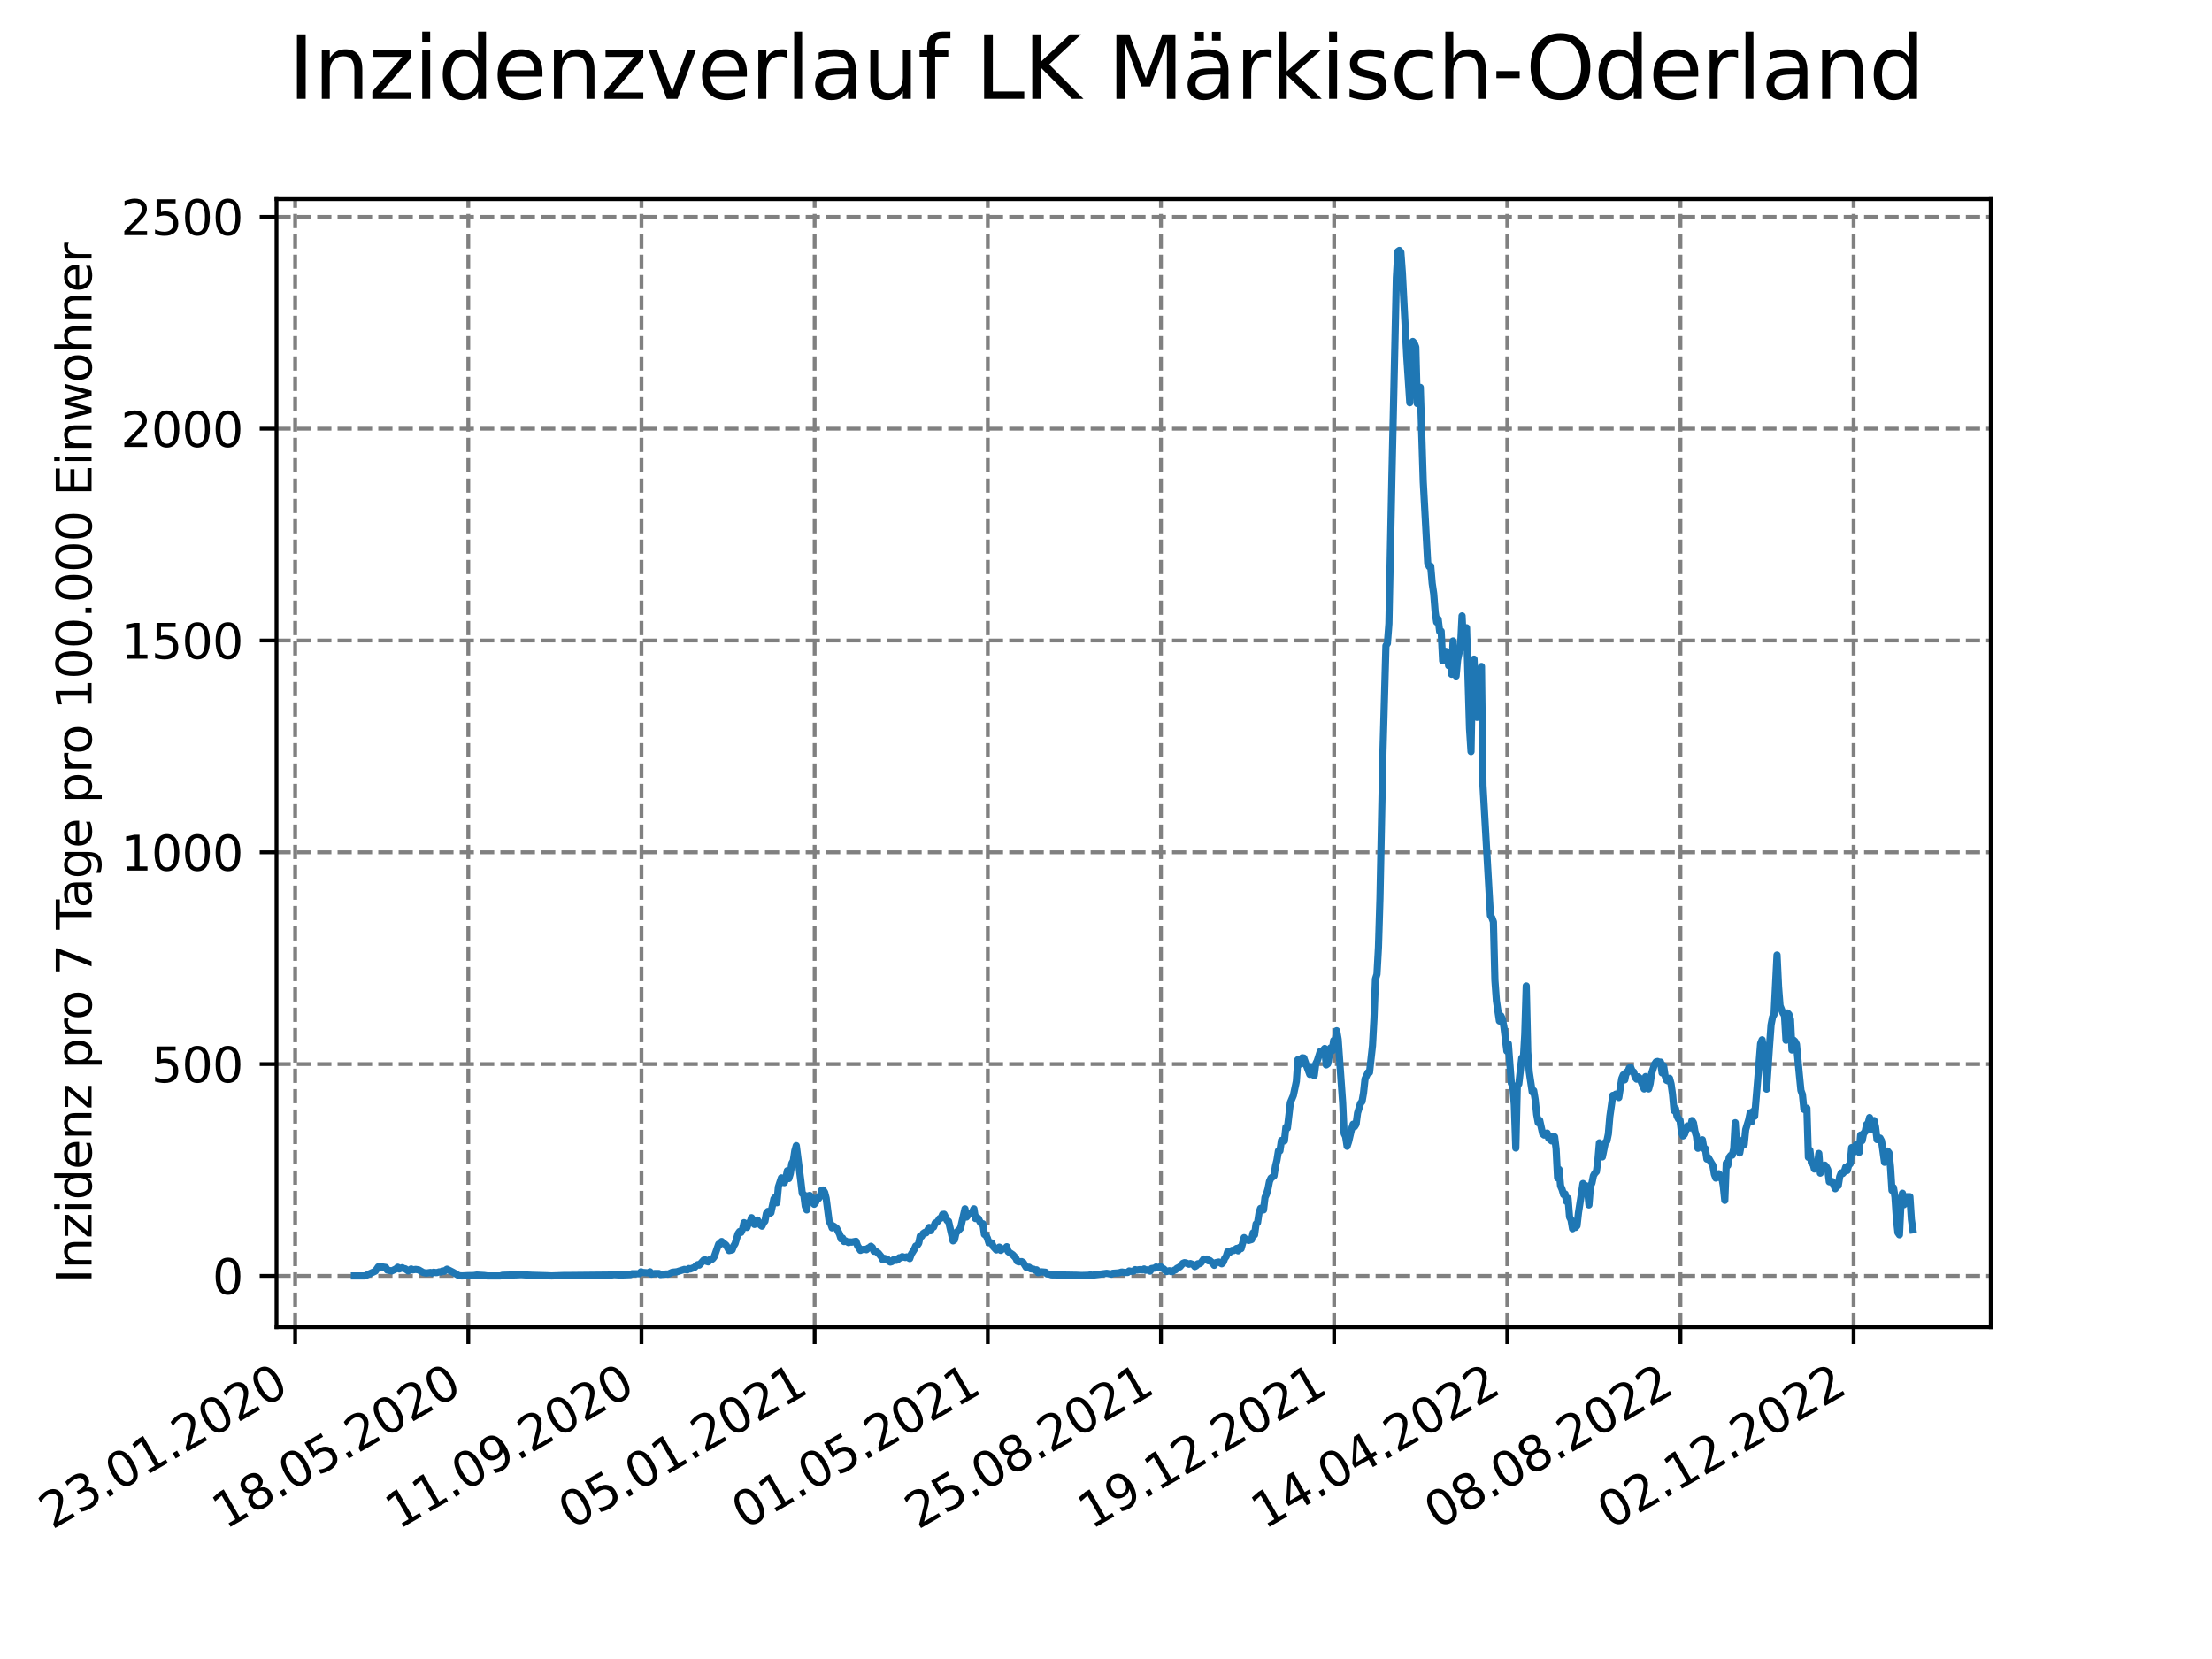 <?xml version="1.0" encoding="utf-8" standalone="no"?>
<!DOCTYPE svg PUBLIC "-//W3C//DTD SVG 1.1//EN"
  "http://www.w3.org/Graphics/SVG/1.1/DTD/svg11.dtd">
<svg xmlns:xlink="http://www.w3.org/1999/xlink" width="460.8pt" height="345.6pt" viewBox="0 0 460.8 345.6" xmlns="http://www.w3.org/2000/svg" version="1.1">
 <defs>
  <style type="text/css">*{stroke-linejoin: round; stroke-linecap: butt}</style>
 </defs>
 <g id="figure_1">
  <g id="patch_1">
   <path d="M 0 345.6 
L 460.8 345.6 
L 460.8 0 
L 0 0 
z
" style="fill: #ffffff"/>
  </g>
  <g id="axes_1">
   <g id="patch_2">
    <path d="M 57.6 276.48 
L 414.72 276.48 
L 414.72 41.472 
L 57.6 41.472 
z
" style="fill: #ffffff"/>
   </g>
   <g id="matplotlib.axis_1">
    <g id="xtick_1">
     <g id="line2d_1">
      <path d="M 61.485 276.48 
L 61.485 41.472 
" clip-path="url(#pfaa73d96f4)" style="fill: none; stroke-dasharray: 2.96,1.28; stroke-dashoffset: 0; stroke: #808080; stroke-width: 0.8"/>
     </g>
     <g id="line2d_2">
      <defs>
       <path id="mc1f7454f87" d="M 0 0 
L 0 3.5 
" style="stroke: #000000; stroke-width: 0.8"/>
      </defs>
      <g>
       <use xlink:href="#mc1f7454f87" x="61.485" y="276.48" style="stroke: #000000; stroke-width: 0.8"/>
      </g>
     </g>
     <g id="text_1">
      <!-- 23.01.2020 -->
      <g transform="translate(10.859 318.689) rotate(-30) scale(0.1 -0.1)">
       <defs>
        <path id="DejaVuSans-32" d="M 1228 531 
L 3431 531 
L 3431 0 
L 469 0 
L 469 531 
Q 828 903 1448 1529 
Q 2069 2156 2228 2338 
Q 2531 2678 2651 2914 
Q 2772 3150 2772 3378 
Q 2772 3750 2511 3984 
Q 2250 4219 1831 4219 
Q 1534 4219 1204 4116 
Q 875 4013 500 3803 
L 500 4441 
Q 881 4594 1212 4672 
Q 1544 4750 1819 4750 
Q 2544 4750 2975 4387 
Q 3406 4025 3406 3419 
Q 3406 3131 3298 2873 
Q 3191 2616 2906 2266 
Q 2828 2175 2409 1742 
Q 1991 1309 1228 531 
z
" transform="scale(0.016)"/>
        <path id="DejaVuSans-33" d="M 2597 2516 
Q 3050 2419 3304 2112 
Q 3559 1806 3559 1356 
Q 3559 666 3084 287 
Q 2609 -91 1734 -91 
Q 1441 -91 1130 -33 
Q 819 25 488 141 
L 488 750 
Q 750 597 1062 519 
Q 1375 441 1716 441 
Q 2309 441 2620 675 
Q 2931 909 2931 1356 
Q 2931 1769 2642 2001 
Q 2353 2234 1838 2234 
L 1294 2234 
L 1294 2753 
L 1863 2753 
Q 2328 2753 2575 2939 
Q 2822 3125 2822 3475 
Q 2822 3834 2567 4026 
Q 2313 4219 1838 4219 
Q 1578 4219 1281 4162 
Q 984 4106 628 3988 
L 628 4550 
Q 988 4650 1302 4700 
Q 1616 4750 1894 4750 
Q 2613 4750 3031 4423 
Q 3450 4097 3450 3541 
Q 3450 3153 3228 2886 
Q 3006 2619 2597 2516 
z
" transform="scale(0.016)"/>
        <path id="DejaVuSans-2e" d="M 684 794 
L 1344 794 
L 1344 0 
L 684 0 
L 684 794 
z
" transform="scale(0.016)"/>
        <path id="DejaVuSans-30" d="M 2034 4250 
Q 1547 4250 1301 3770 
Q 1056 3291 1056 2328 
Q 1056 1369 1301 889 
Q 1547 409 2034 409 
Q 2525 409 2770 889 
Q 3016 1369 3016 2328 
Q 3016 3291 2770 3770 
Q 2525 4250 2034 4250 
z
M 2034 4750 
Q 2819 4750 3233 4129 
Q 3647 3509 3647 2328 
Q 3647 1150 3233 529 
Q 2819 -91 2034 -91 
Q 1250 -91 836 529 
Q 422 1150 422 2328 
Q 422 3509 836 4129 
Q 1250 4750 2034 4750 
z
" transform="scale(0.016)"/>
        <path id="DejaVuSans-31" d="M 794 531 
L 1825 531 
L 1825 4091 
L 703 3866 
L 703 4441 
L 1819 4666 
L 2450 4666 
L 2450 531 
L 3481 531 
L 3481 0 
L 794 0 
L 794 531 
z
" transform="scale(0.016)"/>
       </defs>
       <use xlink:href="#DejaVuSans-32"/>
       <use xlink:href="#DejaVuSans-33" x="63.623"/>
       <use xlink:href="#DejaVuSans-2e" x="127.246"/>
       <use xlink:href="#DejaVuSans-30" x="159.033"/>
       <use xlink:href="#DejaVuSans-31" x="222.656"/>
       <use xlink:href="#DejaVuSans-2e" x="286.279"/>
       <use xlink:href="#DejaVuSans-32" x="318.066"/>
       <use xlink:href="#DejaVuSans-30" x="381.689"/>
       <use xlink:href="#DejaVuSans-32" x="445.312"/>
       <use xlink:href="#DejaVuSans-30" x="508.936"/>
      </g>
     </g>
    </g>
    <g id="xtick_2">
     <g id="line2d_3">
      <path d="M 97.557 276.48 
L 97.557 41.472 
" clip-path="url(#pfaa73d96f4)" style="fill: none; stroke-dasharray: 2.96,1.28; stroke-dashoffset: 0; stroke: #808080; stroke-width: 0.8"/>
     </g>
     <g id="line2d_4">
      <g>
       <use xlink:href="#mc1f7454f87" x="97.557" y="276.48" style="stroke: #000000; stroke-width: 0.8"/>
      </g>
     </g>
     <g id="text_2">
      <!-- 18.05.2020 -->
      <g transform="translate(46.932 318.689) rotate(-30) scale(0.1 -0.1)">
       <defs>
        <path id="DejaVuSans-38" d="M 2034 2216 
Q 1584 2216 1326 1975 
Q 1069 1734 1069 1313 
Q 1069 891 1326 650 
Q 1584 409 2034 409 
Q 2484 409 2743 651 
Q 3003 894 3003 1313 
Q 3003 1734 2745 1975 
Q 2488 2216 2034 2216 
z
M 1403 2484 
Q 997 2584 770 2862 
Q 544 3141 544 3541 
Q 544 4100 942 4425 
Q 1341 4750 2034 4750 
Q 2731 4750 3128 4425 
Q 3525 4100 3525 3541 
Q 3525 3141 3298 2862 
Q 3072 2584 2669 2484 
Q 3125 2378 3379 2068 
Q 3634 1759 3634 1313 
Q 3634 634 3220 271 
Q 2806 -91 2034 -91 
Q 1263 -91 848 271 
Q 434 634 434 1313 
Q 434 1759 690 2068 
Q 947 2378 1403 2484 
z
M 1172 3481 
Q 1172 3119 1398 2916 
Q 1625 2713 2034 2713 
Q 2441 2713 2670 2916 
Q 2900 3119 2900 3481 
Q 2900 3844 2670 4047 
Q 2441 4250 2034 4250 
Q 1625 4250 1398 4047 
Q 1172 3844 1172 3481 
z
" transform="scale(0.016)"/>
        <path id="DejaVuSans-35" d="M 691 4666 
L 3169 4666 
L 3169 4134 
L 1269 4134 
L 1269 2991 
Q 1406 3038 1543 3061 
Q 1681 3084 1819 3084 
Q 2600 3084 3056 2656 
Q 3513 2228 3513 1497 
Q 3513 744 3044 326 
Q 2575 -91 1722 -91 
Q 1428 -91 1123 -41 
Q 819 9 494 109 
L 494 744 
Q 775 591 1075 516 
Q 1375 441 1709 441 
Q 2250 441 2565 725 
Q 2881 1009 2881 1497 
Q 2881 1984 2565 2268 
Q 2250 2553 1709 2553 
Q 1456 2553 1204 2497 
Q 953 2441 691 2322 
L 691 4666 
z
" transform="scale(0.016)"/>
       </defs>
       <use xlink:href="#DejaVuSans-31"/>
       <use xlink:href="#DejaVuSans-38" x="63.623"/>
       <use xlink:href="#DejaVuSans-2e" x="127.246"/>
       <use xlink:href="#DejaVuSans-30" x="159.033"/>
       <use xlink:href="#DejaVuSans-35" x="222.656"/>
       <use xlink:href="#DejaVuSans-2e" x="286.279"/>
       <use xlink:href="#DejaVuSans-32" x="318.066"/>
       <use xlink:href="#DejaVuSans-30" x="381.689"/>
       <use xlink:href="#DejaVuSans-32" x="445.312"/>
       <use xlink:href="#DejaVuSans-30" x="508.936"/>
      </g>
     </g>
    </g>
    <g id="xtick_3">
     <g id="line2d_5">
      <path d="M 133.63 276.48 
L 133.63 41.472 
" clip-path="url(#pfaa73d96f4)" style="fill: none; stroke-dasharray: 2.96,1.28; stroke-dashoffset: 0; stroke: #808080; stroke-width: 0.8"/>
     </g>
     <g id="line2d_6">
      <g>
       <use xlink:href="#mc1f7454f87" x="133.63" y="276.48" style="stroke: #000000; stroke-width: 0.8"/>
      </g>
     </g>
     <g id="text_3">
      <!-- 11.09.2020 -->
      <g transform="translate(83.005 318.689) rotate(-30) scale(0.1 -0.1)">
       <defs>
        <path id="DejaVuSans-39" d="M 703 97 
L 703 672 
Q 941 559 1184 500 
Q 1428 441 1663 441 
Q 2288 441 2617 861 
Q 2947 1281 2994 2138 
Q 2813 1869 2534 1725 
Q 2256 1581 1919 1581 
Q 1219 1581 811 2004 
Q 403 2428 403 3163 
Q 403 3881 828 4315 
Q 1253 4750 1959 4750 
Q 2769 4750 3195 4129 
Q 3622 3509 3622 2328 
Q 3622 1225 3098 567 
Q 2575 -91 1691 -91 
Q 1453 -91 1209 -44 
Q 966 3 703 97 
z
M 1959 2075 
Q 2384 2075 2632 2365 
Q 2881 2656 2881 3163 
Q 2881 3666 2632 3958 
Q 2384 4250 1959 4250 
Q 1534 4250 1286 3958 
Q 1038 3666 1038 3163 
Q 1038 2656 1286 2365 
Q 1534 2075 1959 2075 
z
" transform="scale(0.016)"/>
       </defs>
       <use xlink:href="#DejaVuSans-31"/>
       <use xlink:href="#DejaVuSans-31" x="63.623"/>
       <use xlink:href="#DejaVuSans-2e" x="127.246"/>
       <use xlink:href="#DejaVuSans-30" x="159.033"/>
       <use xlink:href="#DejaVuSans-39" x="222.656"/>
       <use xlink:href="#DejaVuSans-2e" x="286.279"/>
       <use xlink:href="#DejaVuSans-32" x="318.066"/>
       <use xlink:href="#DejaVuSans-30" x="381.689"/>
       <use xlink:href="#DejaVuSans-32" x="445.312"/>
       <use xlink:href="#DejaVuSans-30" x="508.936"/>
      </g>
     </g>
    </g>
    <g id="xtick_4">
     <g id="line2d_7">
      <path d="M 169.703 276.48 
L 169.703 41.472 
" clip-path="url(#pfaa73d96f4)" style="fill: none; stroke-dasharray: 2.96,1.28; stroke-dashoffset: 0; stroke: #808080; stroke-width: 0.8"/>
     </g>
     <g id="line2d_8">
      <g>
       <use xlink:href="#mc1f7454f87" x="169.703" y="276.48" style="stroke: #000000; stroke-width: 0.8"/>
      </g>
     </g>
     <g id="text_4">
      <!-- 05.01.2021 -->
      <g transform="translate(119.078 318.689) rotate(-30) scale(0.1 -0.1)">
       <use xlink:href="#DejaVuSans-30"/>
       <use xlink:href="#DejaVuSans-35" x="63.623"/>
       <use xlink:href="#DejaVuSans-2e" x="127.246"/>
       <use xlink:href="#DejaVuSans-30" x="159.033"/>
       <use xlink:href="#DejaVuSans-31" x="222.656"/>
       <use xlink:href="#DejaVuSans-2e" x="286.279"/>
       <use xlink:href="#DejaVuSans-32" x="318.066"/>
       <use xlink:href="#DejaVuSans-30" x="381.689"/>
       <use xlink:href="#DejaVuSans-32" x="445.312"/>
       <use xlink:href="#DejaVuSans-31" x="508.936"/>
      </g>
     </g>
    </g>
    <g id="xtick_5">
     <g id="line2d_9">
      <path d="M 205.775 276.48 
L 205.775 41.472 
" clip-path="url(#pfaa73d96f4)" style="fill: none; stroke-dasharray: 2.96,1.28; stroke-dashoffset: 0; stroke: #808080; stroke-width: 0.8"/>
     </g>
     <g id="line2d_10">
      <g>
       <use xlink:href="#mc1f7454f87" x="205.775" y="276.48" style="stroke: #000000; stroke-width: 0.8"/>
      </g>
     </g>
     <g id="text_5">
      <!-- 01.05.2021 -->
      <g transform="translate(155.15 318.689) rotate(-30) scale(0.1 -0.1)">
       <use xlink:href="#DejaVuSans-30"/>
       <use xlink:href="#DejaVuSans-31" x="63.623"/>
       <use xlink:href="#DejaVuSans-2e" x="127.246"/>
       <use xlink:href="#DejaVuSans-30" x="159.033"/>
       <use xlink:href="#DejaVuSans-35" x="222.656"/>
       <use xlink:href="#DejaVuSans-2e" x="286.279"/>
       <use xlink:href="#DejaVuSans-32" x="318.066"/>
       <use xlink:href="#DejaVuSans-30" x="381.689"/>
       <use xlink:href="#DejaVuSans-32" x="445.312"/>
       <use xlink:href="#DejaVuSans-31" x="508.936"/>
      </g>
     </g>
    </g>
    <g id="xtick_6">
     <g id="line2d_11">
      <path d="M 241.848 276.48 
L 241.848 41.472 
" clip-path="url(#pfaa73d96f4)" style="fill: none; stroke-dasharray: 2.96,1.28; stroke-dashoffset: 0; stroke: #808080; stroke-width: 0.8"/>
     </g>
     <g id="line2d_12">
      <g>
       <use xlink:href="#mc1f7454f87" x="241.848" y="276.48" style="stroke: #000000; stroke-width: 0.8"/>
      </g>
     </g>
     <g id="text_6">
      <!-- 25.08.2021 -->
      <g transform="translate(191.223 318.689) rotate(-30) scale(0.1 -0.1)">
       <use xlink:href="#DejaVuSans-32"/>
       <use xlink:href="#DejaVuSans-35" x="63.623"/>
       <use xlink:href="#DejaVuSans-2e" x="127.246"/>
       <use xlink:href="#DejaVuSans-30" x="159.033"/>
       <use xlink:href="#DejaVuSans-38" x="222.656"/>
       <use xlink:href="#DejaVuSans-2e" x="286.279"/>
       <use xlink:href="#DejaVuSans-32" x="318.066"/>
       <use xlink:href="#DejaVuSans-30" x="381.689"/>
       <use xlink:href="#DejaVuSans-32" x="445.312"/>
       <use xlink:href="#DejaVuSans-31" x="508.936"/>
      </g>
     </g>
    </g>
    <g id="xtick_7">
     <g id="line2d_13">
      <path d="M 277.921 276.48 
L 277.921 41.472 
" clip-path="url(#pfaa73d96f4)" style="fill: none; stroke-dasharray: 2.96,1.28; stroke-dashoffset: 0; stroke: #808080; stroke-width: 0.8"/>
     </g>
     <g id="line2d_14">
      <g>
       <use xlink:href="#mc1f7454f87" x="277.921" y="276.48" style="stroke: #000000; stroke-width: 0.8"/>
      </g>
     </g>
     <g id="text_7">
      <!-- 19.12.2021 -->
      <g transform="translate(227.296 318.689) rotate(-30) scale(0.1 -0.1)">
       <use xlink:href="#DejaVuSans-31"/>
       <use xlink:href="#DejaVuSans-39" x="63.623"/>
       <use xlink:href="#DejaVuSans-2e" x="127.246"/>
       <use xlink:href="#DejaVuSans-31" x="159.033"/>
       <use xlink:href="#DejaVuSans-32" x="222.656"/>
       <use xlink:href="#DejaVuSans-2e" x="286.279"/>
       <use xlink:href="#DejaVuSans-32" x="318.066"/>
       <use xlink:href="#DejaVuSans-30" x="381.689"/>
       <use xlink:href="#DejaVuSans-32" x="445.312"/>
       <use xlink:href="#DejaVuSans-31" x="508.936"/>
      </g>
     </g>
    </g>
    <g id="xtick_8">
     <g id="line2d_15">
      <path d="M 313.994 276.48 
L 313.994 41.472 
" clip-path="url(#pfaa73d96f4)" style="fill: none; stroke-dasharray: 2.96,1.28; stroke-dashoffset: 0; stroke: #808080; stroke-width: 0.8"/>
     </g>
     <g id="line2d_16">
      <g>
       <use xlink:href="#mc1f7454f87" x="313.994" y="276.48" style="stroke: #000000; stroke-width: 0.8"/>
      </g>
     </g>
     <g id="text_8">
      <!-- 14.04.2022 -->
      <g transform="translate(263.368 318.689) rotate(-30) scale(0.1 -0.1)">
       <defs>
        <path id="DejaVuSans-34" d="M 2419 4116 
L 825 1625 
L 2419 1625 
L 2419 4116 
z
M 2253 4666 
L 3047 4666 
L 3047 1625 
L 3713 1625 
L 3713 1100 
L 3047 1100 
L 3047 0 
L 2419 0 
L 2419 1100 
L 313 1100 
L 313 1709 
L 2253 4666 
z
" transform="scale(0.016)"/>
       </defs>
       <use xlink:href="#DejaVuSans-31"/>
       <use xlink:href="#DejaVuSans-34" x="63.623"/>
       <use xlink:href="#DejaVuSans-2e" x="127.246"/>
       <use xlink:href="#DejaVuSans-30" x="159.033"/>
       <use xlink:href="#DejaVuSans-34" x="222.656"/>
       <use xlink:href="#DejaVuSans-2e" x="286.279"/>
       <use xlink:href="#DejaVuSans-32" x="318.066"/>
       <use xlink:href="#DejaVuSans-30" x="381.689"/>
       <use xlink:href="#DejaVuSans-32" x="445.312"/>
       <use xlink:href="#DejaVuSans-32" x="508.936"/>
      </g>
     </g>
    </g>
    <g id="xtick_9">
     <g id="line2d_17">
      <path d="M 350.066 276.48 
L 350.066 41.472 
" clip-path="url(#pfaa73d96f4)" style="fill: none; stroke-dasharray: 2.96,1.28; stroke-dashoffset: 0; stroke: #808080; stroke-width: 0.8"/>
     </g>
     <g id="line2d_18">
      <g>
       <use xlink:href="#mc1f7454f87" x="350.066" y="276.48" style="stroke: #000000; stroke-width: 0.8"/>
      </g>
     </g>
     <g id="text_9">
      <!-- 08.08.2022 -->
      <g transform="translate(299.441 318.689) rotate(-30) scale(0.1 -0.1)">
       <use xlink:href="#DejaVuSans-30"/>
       <use xlink:href="#DejaVuSans-38" x="63.623"/>
       <use xlink:href="#DejaVuSans-2e" x="127.246"/>
       <use xlink:href="#DejaVuSans-30" x="159.033"/>
       <use xlink:href="#DejaVuSans-38" x="222.656"/>
       <use xlink:href="#DejaVuSans-2e" x="286.279"/>
       <use xlink:href="#DejaVuSans-32" x="318.066"/>
       <use xlink:href="#DejaVuSans-30" x="381.689"/>
       <use xlink:href="#DejaVuSans-32" x="445.312"/>
       <use xlink:href="#DejaVuSans-32" x="508.936"/>
      </g>
     </g>
    </g>
    <g id="xtick_10">
     <g id="line2d_19">
      <path d="M 386.139 276.48 
L 386.139 41.472 
" clip-path="url(#pfaa73d96f4)" style="fill: none; stroke-dasharray: 2.96,1.28; stroke-dashoffset: 0; stroke: #808080; stroke-width: 0.8"/>
     </g>
     <g id="line2d_20">
      <g>
       <use xlink:href="#mc1f7454f87" x="386.139" y="276.48" style="stroke: #000000; stroke-width: 0.8"/>
      </g>
     </g>
     <g id="text_10">
      <!-- 02.12.2022 -->
      <g transform="translate(335.514 318.689) rotate(-30) scale(0.1 -0.1)">
       <use xlink:href="#DejaVuSans-30"/>
       <use xlink:href="#DejaVuSans-32" x="63.623"/>
       <use xlink:href="#DejaVuSans-2e" x="127.246"/>
       <use xlink:href="#DejaVuSans-31" x="159.033"/>
       <use xlink:href="#DejaVuSans-32" x="222.656"/>
       <use xlink:href="#DejaVuSans-2e" x="286.279"/>
       <use xlink:href="#DejaVuSans-32" x="318.066"/>
       <use xlink:href="#DejaVuSans-30" x="381.689"/>
       <use xlink:href="#DejaVuSans-32" x="445.312"/>
       <use xlink:href="#DejaVuSans-32" x="508.936"/>
      </g>
     </g>
    </g>
   </g>
   <g id="matplotlib.axis_2">
    <g id="ytick_1">
     <g id="line2d_21">
      <path d="M 57.6 265.798 
L 414.72 265.798 
" clip-path="url(#pfaa73d96f4)" style="fill: none; stroke-dasharray: 2.96,1.28; stroke-dashoffset: 0; stroke: #808080; stroke-width: 0.8"/>
     </g>
     <g id="line2d_22">
      <defs>
       <path id="mf9de0fc32d" d="M 0 0 
L -3.5 0 
" style="stroke: #000000; stroke-width: 0.8"/>
      </defs>
      <g>
       <use xlink:href="#mf9de0fc32d" x="57.6" y="265.798" style="stroke: #000000; stroke-width: 0.8"/>
      </g>
     </g>
     <g id="text_11">
      <!-- 0 -->
      <g transform="translate(44.237 269.597) scale(0.1 -0.1)">
       <use xlink:href="#DejaVuSans-30"/>
      </g>
     </g>
    </g>
    <g id="ytick_2">
     <g id="line2d_23">
      <path d="M 57.6 221.674 
L 414.72 221.674 
" clip-path="url(#pfaa73d96f4)" style="fill: none; stroke-dasharray: 2.96,1.28; stroke-dashoffset: 0; stroke: #808080; stroke-width: 0.8"/>
     </g>
     <g id="line2d_24">
      <g>
       <use xlink:href="#mf9de0fc32d" x="57.6" y="221.674" style="stroke: #000000; stroke-width: 0.8"/>
      </g>
     </g>
     <g id="text_12">
      <!-- 500 -->
      <g transform="translate(31.512 225.473) scale(0.1 -0.1)">
       <use xlink:href="#DejaVuSans-35"/>
       <use xlink:href="#DejaVuSans-30" x="63.623"/>
       <use xlink:href="#DejaVuSans-30" x="127.246"/>
      </g>
     </g>
    </g>
    <g id="ytick_3">
     <g id="line2d_25">
      <path d="M 57.6 177.549 
L 414.72 177.549 
" clip-path="url(#pfaa73d96f4)" style="fill: none; stroke-dasharray: 2.96,1.28; stroke-dashoffset: 0; stroke: #808080; stroke-width: 0.8"/>
     </g>
     <g id="line2d_26">
      <g>
       <use xlink:href="#mf9de0fc32d" x="57.6" y="177.549" style="stroke: #000000; stroke-width: 0.8"/>
      </g>
     </g>
     <g id="text_13">
      <!-- 1000 -->
      <g transform="translate(25.15 181.349) scale(0.1 -0.1)">
       <use xlink:href="#DejaVuSans-31"/>
       <use xlink:href="#DejaVuSans-30" x="63.623"/>
       <use xlink:href="#DejaVuSans-30" x="127.246"/>
       <use xlink:href="#DejaVuSans-30" x="190.869"/>
      </g>
     </g>
    </g>
    <g id="ytick_4">
     <g id="line2d_27">
      <path d="M 57.6 133.425 
L 414.72 133.425 
" clip-path="url(#pfaa73d96f4)" style="fill: none; stroke-dasharray: 2.96,1.28; stroke-dashoffset: 0; stroke: #808080; stroke-width: 0.8"/>
     </g>
     <g id="line2d_28">
      <g>
       <use xlink:href="#mf9de0fc32d" x="57.6" y="133.425" style="stroke: #000000; stroke-width: 0.8"/>
      </g>
     </g>
     <g id="text_14">
      <!-- 1500 -->
      <g transform="translate(25.15 137.224) scale(0.1 -0.1)">
       <use xlink:href="#DejaVuSans-31"/>
       <use xlink:href="#DejaVuSans-35" x="63.623"/>
       <use xlink:href="#DejaVuSans-30" x="127.246"/>
       <use xlink:href="#DejaVuSans-30" x="190.869"/>
      </g>
     </g>
    </g>
    <g id="ytick_5">
     <g id="line2d_29">
      <path d="M 57.6 89.301 
L 414.72 89.301 
" clip-path="url(#pfaa73d96f4)" style="fill: none; stroke-dasharray: 2.96,1.28; stroke-dashoffset: 0; stroke: #808080; stroke-width: 0.8"/>
     </g>
     <g id="line2d_30">
      <g>
       <use xlink:href="#mf9de0fc32d" x="57.6" y="89.301" style="stroke: #000000; stroke-width: 0.8"/>
      </g>
     </g>
     <g id="text_15">
      <!-- 2000 -->
      <g transform="translate(25.15 93.1) scale(0.1 -0.1)">
       <use xlink:href="#DejaVuSans-32"/>
       <use xlink:href="#DejaVuSans-30" x="63.623"/>
       <use xlink:href="#DejaVuSans-30" x="127.246"/>
       <use xlink:href="#DejaVuSans-30" x="190.869"/>
      </g>
     </g>
    </g>
    <g id="ytick_6">
     <g id="line2d_31">
      <path d="M 57.6 45.177 
L 414.72 45.177 
" clip-path="url(#pfaa73d96f4)" style="fill: none; stroke-dasharray: 2.96,1.28; stroke-dashoffset: 0; stroke: #808080; stroke-width: 0.8"/>
     </g>
     <g id="line2d_32">
      <g>
       <use xlink:href="#mf9de0fc32d" x="57.6" y="45.177" style="stroke: #000000; stroke-width: 0.8"/>
      </g>
     </g>
     <g id="text_16">
      <!-- 2500 -->
      <g transform="translate(25.15 48.976) scale(0.1 -0.1)">
       <use xlink:href="#DejaVuSans-32"/>
       <use xlink:href="#DejaVuSans-35" x="63.623"/>
       <use xlink:href="#DejaVuSans-30" x="127.246"/>
       <use xlink:href="#DejaVuSans-30" x="190.869"/>
      </g>
     </g>
    </g>
    <g id="text_17">
     <!-- Inzidenz pro 7 Tage pro 100.000 Einwohner -->
     <g transform="translate(19.07 267.301) rotate(-90) scale(0.1 -0.1)">
      <defs>
       <path id="DejaVuSans-49" d="M 628 4666 
L 1259 4666 
L 1259 0 
L 628 0 
L 628 4666 
z
" transform="scale(0.016)"/>
       <path id="DejaVuSans-6e" d="M 3513 2113 
L 3513 0 
L 2938 0 
L 2938 2094 
Q 2938 2591 2744 2837 
Q 2550 3084 2163 3084 
Q 1697 3084 1428 2787 
Q 1159 2491 1159 1978 
L 1159 0 
L 581 0 
L 581 3500 
L 1159 3500 
L 1159 2956 
Q 1366 3272 1645 3428 
Q 1925 3584 2291 3584 
Q 2894 3584 3203 3211 
Q 3513 2838 3513 2113 
z
" transform="scale(0.016)"/>
       <path id="DejaVuSans-7a" d="M 353 3500 
L 3084 3500 
L 3084 2975 
L 922 459 
L 3084 459 
L 3084 0 
L 275 0 
L 275 525 
L 2438 3041 
L 353 3041 
L 353 3500 
z
" transform="scale(0.016)"/>
       <path id="DejaVuSans-69" d="M 603 3500 
L 1178 3500 
L 1178 0 
L 603 0 
L 603 3500 
z
M 603 4863 
L 1178 4863 
L 1178 4134 
L 603 4134 
L 603 4863 
z
" transform="scale(0.016)"/>
       <path id="DejaVuSans-64" d="M 2906 2969 
L 2906 4863 
L 3481 4863 
L 3481 0 
L 2906 0 
L 2906 525 
Q 2725 213 2448 61 
Q 2172 -91 1784 -91 
Q 1150 -91 751 415 
Q 353 922 353 1747 
Q 353 2572 751 3078 
Q 1150 3584 1784 3584 
Q 2172 3584 2448 3432 
Q 2725 3281 2906 2969 
z
M 947 1747 
Q 947 1113 1208 752 
Q 1469 391 1925 391 
Q 2381 391 2643 752 
Q 2906 1113 2906 1747 
Q 2906 2381 2643 2742 
Q 2381 3103 1925 3103 
Q 1469 3103 1208 2742 
Q 947 2381 947 1747 
z
" transform="scale(0.016)"/>
       <path id="DejaVuSans-65" d="M 3597 1894 
L 3597 1613 
L 953 1613 
Q 991 1019 1311 708 
Q 1631 397 2203 397 
Q 2534 397 2845 478 
Q 3156 559 3463 722 
L 3463 178 
Q 3153 47 2828 -22 
Q 2503 -91 2169 -91 
Q 1331 -91 842 396 
Q 353 884 353 1716 
Q 353 2575 817 3079 
Q 1281 3584 2069 3584 
Q 2775 3584 3186 3129 
Q 3597 2675 3597 1894 
z
M 3022 2063 
Q 3016 2534 2758 2815 
Q 2500 3097 2075 3097 
Q 1594 3097 1305 2825 
Q 1016 2553 972 2059 
L 3022 2063 
z
" transform="scale(0.016)"/>
       <path id="DejaVuSans-20" transform="scale(0.016)"/>
       <path id="DejaVuSans-70" d="M 1159 525 
L 1159 -1331 
L 581 -1331 
L 581 3500 
L 1159 3500 
L 1159 2969 
Q 1341 3281 1617 3432 
Q 1894 3584 2278 3584 
Q 2916 3584 3314 3078 
Q 3713 2572 3713 1747 
Q 3713 922 3314 415 
Q 2916 -91 2278 -91 
Q 1894 -91 1617 61 
Q 1341 213 1159 525 
z
M 3116 1747 
Q 3116 2381 2855 2742 
Q 2594 3103 2138 3103 
Q 1681 3103 1420 2742 
Q 1159 2381 1159 1747 
Q 1159 1113 1420 752 
Q 1681 391 2138 391 
Q 2594 391 2855 752 
Q 3116 1113 3116 1747 
z
" transform="scale(0.016)"/>
       <path id="DejaVuSans-72" d="M 2631 2963 
Q 2534 3019 2420 3045 
Q 2306 3072 2169 3072 
Q 1681 3072 1420 2755 
Q 1159 2438 1159 1844 
L 1159 0 
L 581 0 
L 581 3500 
L 1159 3500 
L 1159 2956 
Q 1341 3275 1631 3429 
Q 1922 3584 2338 3584 
Q 2397 3584 2469 3576 
Q 2541 3569 2628 3553 
L 2631 2963 
z
" transform="scale(0.016)"/>
       <path id="DejaVuSans-6f" d="M 1959 3097 
Q 1497 3097 1228 2736 
Q 959 2375 959 1747 
Q 959 1119 1226 758 
Q 1494 397 1959 397 
Q 2419 397 2687 759 
Q 2956 1122 2956 1747 
Q 2956 2369 2687 2733 
Q 2419 3097 1959 3097 
z
M 1959 3584 
Q 2709 3584 3137 3096 
Q 3566 2609 3566 1747 
Q 3566 888 3137 398 
Q 2709 -91 1959 -91 
Q 1206 -91 779 398 
Q 353 888 353 1747 
Q 353 2609 779 3096 
Q 1206 3584 1959 3584 
z
" transform="scale(0.016)"/>
       <path id="DejaVuSans-37" d="M 525 4666 
L 3525 4666 
L 3525 4397 
L 1831 0 
L 1172 0 
L 2766 4134 
L 525 4134 
L 525 4666 
z
" transform="scale(0.016)"/>
       <path id="DejaVuSans-54" d="M -19 4666 
L 3928 4666 
L 3928 4134 
L 2272 4134 
L 2272 0 
L 1638 0 
L 1638 4134 
L -19 4134 
L -19 4666 
z
" transform="scale(0.016)"/>
       <path id="DejaVuSans-61" d="M 2194 1759 
Q 1497 1759 1228 1600 
Q 959 1441 959 1056 
Q 959 750 1161 570 
Q 1363 391 1709 391 
Q 2188 391 2477 730 
Q 2766 1069 2766 1631 
L 2766 1759 
L 2194 1759 
z
M 3341 1997 
L 3341 0 
L 2766 0 
L 2766 531 
Q 2569 213 2275 61 
Q 1981 -91 1556 -91 
Q 1019 -91 701 211 
Q 384 513 384 1019 
Q 384 1609 779 1909 
Q 1175 2209 1959 2209 
L 2766 2209 
L 2766 2266 
Q 2766 2663 2505 2880 
Q 2244 3097 1772 3097 
Q 1472 3097 1187 3025 
Q 903 2953 641 2809 
L 641 3341 
Q 956 3463 1253 3523 
Q 1550 3584 1831 3584 
Q 2591 3584 2966 3190 
Q 3341 2797 3341 1997 
z
" transform="scale(0.016)"/>
       <path id="DejaVuSans-67" d="M 2906 1791 
Q 2906 2416 2648 2759 
Q 2391 3103 1925 3103 
Q 1463 3103 1205 2759 
Q 947 2416 947 1791 
Q 947 1169 1205 825 
Q 1463 481 1925 481 
Q 2391 481 2648 825 
Q 2906 1169 2906 1791 
z
M 3481 434 
Q 3481 -459 3084 -895 
Q 2688 -1331 1869 -1331 
Q 1566 -1331 1297 -1286 
Q 1028 -1241 775 -1147 
L 775 -588 
Q 1028 -725 1275 -790 
Q 1522 -856 1778 -856 
Q 2344 -856 2625 -561 
Q 2906 -266 2906 331 
L 2906 616 
Q 2728 306 2450 153 
Q 2172 0 1784 0 
Q 1141 0 747 490 
Q 353 981 353 1791 
Q 353 2603 747 3093 
Q 1141 3584 1784 3584 
Q 2172 3584 2450 3431 
Q 2728 3278 2906 2969 
L 2906 3500 
L 3481 3500 
L 3481 434 
z
" transform="scale(0.016)"/>
       <path id="DejaVuSans-45" d="M 628 4666 
L 3578 4666 
L 3578 4134 
L 1259 4134 
L 1259 2753 
L 3481 2753 
L 3481 2222 
L 1259 2222 
L 1259 531 
L 3634 531 
L 3634 0 
L 628 0 
L 628 4666 
z
" transform="scale(0.016)"/>
       <path id="DejaVuSans-77" d="M 269 3500 
L 844 3500 
L 1563 769 
L 2278 3500 
L 2956 3500 
L 3675 769 
L 4391 3500 
L 4966 3500 
L 4050 0 
L 3372 0 
L 2619 2869 
L 1863 0 
L 1184 0 
L 269 3500 
z
" transform="scale(0.016)"/>
       <path id="DejaVuSans-68" d="M 3513 2113 
L 3513 0 
L 2938 0 
L 2938 2094 
Q 2938 2591 2744 2837 
Q 2550 3084 2163 3084 
Q 1697 3084 1428 2787 
Q 1159 2491 1159 1978 
L 1159 0 
L 581 0 
L 581 4863 
L 1159 4863 
L 1159 2956 
Q 1366 3272 1645 3428 
Q 1925 3584 2291 3584 
Q 2894 3584 3203 3211 
Q 3513 2838 3513 2113 
z
" transform="scale(0.016)"/>
      </defs>
      <use xlink:href="#DejaVuSans-49"/>
      <use xlink:href="#DejaVuSans-6e" x="29.492"/>
      <use xlink:href="#DejaVuSans-7a" x="92.871"/>
      <use xlink:href="#DejaVuSans-69" x="145.361"/>
      <use xlink:href="#DejaVuSans-64" x="173.145"/>
      <use xlink:href="#DejaVuSans-65" x="236.621"/>
      <use xlink:href="#DejaVuSans-6e" x="298.145"/>
      <use xlink:href="#DejaVuSans-7a" x="361.523"/>
      <use xlink:href="#DejaVuSans-20" x="414.014"/>
      <use xlink:href="#DejaVuSans-70" x="445.801"/>
      <use xlink:href="#DejaVuSans-72" x="509.277"/>
      <use xlink:href="#DejaVuSans-6f" x="548.141"/>
      <use xlink:href="#DejaVuSans-20" x="609.322"/>
      <use xlink:href="#DejaVuSans-37" x="641.109"/>
      <use xlink:href="#DejaVuSans-20" x="704.732"/>
      <use xlink:href="#DejaVuSans-54" x="736.52"/>
      <use xlink:href="#DejaVuSans-61" x="781.104"/>
      <use xlink:href="#DejaVuSans-67" x="842.383"/>
      <use xlink:href="#DejaVuSans-65" x="905.859"/>
      <use xlink:href="#DejaVuSans-20" x="967.383"/>
      <use xlink:href="#DejaVuSans-70" x="999.17"/>
      <use xlink:href="#DejaVuSans-72" x="1062.646"/>
      <use xlink:href="#DejaVuSans-6f" x="1101.51"/>
      <use xlink:href="#DejaVuSans-20" x="1162.691"/>
      <use xlink:href="#DejaVuSans-31" x="1194.479"/>
      <use xlink:href="#DejaVuSans-30" x="1258.102"/>
      <use xlink:href="#DejaVuSans-30" x="1321.725"/>
      <use xlink:href="#DejaVuSans-2e" x="1385.348"/>
      <use xlink:href="#DejaVuSans-30" x="1417.135"/>
      <use xlink:href="#DejaVuSans-30" x="1480.758"/>
      <use xlink:href="#DejaVuSans-30" x="1544.381"/>
      <use xlink:href="#DejaVuSans-20" x="1608.004"/>
      <use xlink:href="#DejaVuSans-45" x="1639.791"/>
      <use xlink:href="#DejaVuSans-69" x="1702.975"/>
      <use xlink:href="#DejaVuSans-6e" x="1730.758"/>
      <use xlink:href="#DejaVuSans-77" x="1794.137"/>
      <use xlink:href="#DejaVuSans-6f" x="1875.924"/>
      <use xlink:href="#DejaVuSans-68" x="1937.105"/>
      <use xlink:href="#DejaVuSans-6e" x="2000.484"/>
      <use xlink:href="#DejaVuSans-65" x="2063.863"/>
      <use xlink:href="#DejaVuSans-72" x="2125.387"/>
     </g>
    </g>
   </g>
   <g id="line2d_33">
    <path d="M 73.833 265.798 
L 76.01 265.798 
L 78.186 264.806 
L 78.808 263.904 
L 79.119 263.995 
L 79.43 263.904 
L 80.363 264.04 
L 80.674 264.581 
L 81.607 264.761 
L 82.54 264.31 
L 82.851 263.995 
L 83.162 264.355 
L 83.784 264.085 
L 84.095 264.265 
L 84.406 264.31 
L 85.028 264.761 
L 85.65 264.355 
L 85.961 264.536 
L 86.583 264.445 
L 87.205 264.536 
L 88.137 265.077 
L 88.759 265.212 
L 89.692 265.077 
L 90.003 265.212 
L 90.314 265.031 
L 90.936 265.122 
L 91.558 264.941 
L 91.869 264.986 
L 92.18 264.761 
L 92.491 264.851 
L 93.113 264.4 
L 94.357 265.031 
L 95.601 265.753 
L 96.223 265.798 
L 97.156 265.753 
L 98.71 265.708 
L 99.332 265.617 
L 100.887 265.708 
L 101.509 265.798 
L 104.308 265.798 
L 104.619 265.663 
L 107.729 265.572 
L 108.662 265.527 
L 109.905 265.617 
L 110.838 265.663 
L 113.948 265.753 
L 114.881 265.798 
L 117.369 265.708 
L 117.991 265.708 
L 127.32 265.617 
L 127.942 265.527 
L 129.186 265.617 
L 131.363 265.527 
L 131.673 265.347 
L 133.228 265.347 
L 133.539 264.941 
L 133.85 265.077 
L 135.094 265.167 
L 135.405 264.941 
L 135.716 265.437 
L 136.338 265.302 
L 137.271 265.302 
L 137.582 265.527 
L 138.826 265.392 
L 139.137 265.437 
L 139.759 265.167 
L 140.07 265.031 
L 141.003 264.941 
L 142.557 264.445 
L 143.179 264.536 
L 143.49 264.265 
L 143.801 264.355 
L 144.734 263.995 
L 145.045 263.634 
L 145.356 263.454 
L 145.667 263.544 
L 146.6 262.507 
L 146.911 262.462 
L 147.222 262.777 
L 147.533 262.867 
L 147.844 262.417 
L 148.155 262.462 
L 148.466 262.236 
L 148.777 261.831 
L 149.71 259.171 
L 150.021 259.216 
L 150.332 258.63 
L 150.643 259.036 
L 150.954 259.126 
L 151.265 259.396 
L 151.887 260.523 
L 152.509 260.388 
L 152.82 259.577 
L 153.131 259.081 
L 153.752 257.007 
L 154.063 256.556 
L 154.374 256.736 
L 154.685 256.06 
L 154.996 254.708 
L 155.307 254.978 
L 155.618 255.699 
L 155.929 254.753 
L 156.24 254.753 
L 156.551 253.671 
L 156.862 254.212 
L 157.173 255.068 
L 157.484 254.708 
L 157.795 254.167 
L 158.417 255.204 
L 158.728 255.429 
L 159.039 254.753 
L 159.35 254.392 
L 159.661 252.769 
L 159.972 252.363 
L 160.283 252.814 
L 160.594 252.634 
L 161.216 249.749 
L 161.527 249.388 
L 161.838 250.56 
L 162.149 247.269 
L 162.771 245.376 
L 163.082 246.097 
L 163.393 246.367 
L 163.704 245.466 
L 164.015 243.888 
L 164.326 245.511 
L 164.636 244.474 
L 164.947 242.355 
L 165.258 241.814 
L 165.569 239.74 
L 165.88 238.658 
L 166.813 245.917 
L 167.124 248.622 
L 167.435 248.847 
L 167.746 251.281 
L 168.057 252.048 
L 168.368 249.117 
L 168.679 249.027 
L 168.99 249.613 
L 169.301 249.568 
L 169.612 250.876 
L 169.923 250.47 
L 170.234 249.568 
L 170.545 249.658 
L 170.856 249.163 
L 171.167 247.945 
L 171.478 247.9 
L 171.789 248.396 
L 172.1 249.613 
L 172.722 254.437 
L 173.033 254.888 
L 173.344 255.79 
L 173.655 255.429 
L 174.277 255.88 
L 174.899 257.097 
L 175.21 258.089 
L 175.521 257.908 
L 175.831 258.63 
L 176.142 258.495 
L 176.764 258.855 
L 177.075 258.72 
L 177.386 258.765 
L 178.319 258.585 
L 178.63 259.486 
L 179.252 260.478 
L 179.563 260.298 
L 180.185 260.253 
L 180.496 260.343 
L 180.807 260.027 
L 181.118 259.892 
L 181.429 259.622 
L 181.74 259.892 
L 182.051 260.658 
L 182.362 260.613 
L 182.984 261.064 
L 183.606 261.831 
L 183.917 262.462 
L 184.228 262.146 
L 184.85 262.327 
L 185.161 262.732 
L 185.472 262.913 
L 185.783 262.822 
L 186.094 262.462 
L 186.405 262.327 
L 186.715 262.552 
L 187.026 262.417 
L 187.337 262.011 
L 187.648 262.056 
L 187.959 261.786 
L 188.581 261.966 
L 188.892 261.831 
L 189.514 262.191 
L 189.825 261.29 
L 190.447 260.298 
L 190.758 259.577 
L 191.069 259.441 
L 191.38 258.99 
L 191.691 257.503 
L 192.002 257.548 
L 192.313 256.962 
L 192.624 256.736 
L 192.935 256.826 
L 193.557 255.699 
L 193.868 256.376 
L 194.179 255.745 
L 194.49 255.609 
L 194.801 254.798 
L 195.112 254.663 
L 195.423 254.347 
L 195.734 253.851 
L 196.045 253.761 
L 196.356 252.995 
L 196.667 252.949 
L 197.289 254.257 
L 197.599 254.437 
L 198.532 258.495 
L 198.843 258.269 
L 199.154 256.826 
L 200.087 255.88 
L 201.02 251.822 
L 201.331 253.536 
L 201.953 252.769 
L 202.264 252.814 
L 202.575 252.454 
L 202.886 251.822 
L 203.197 253.851 
L 203.508 253.581 
L 203.819 253.851 
L 204.13 254.527 
L 204.441 254.933 
L 204.752 254.933 
L 205.063 257.142 
L 205.374 257.322 
L 205.685 257.908 
L 205.996 258.9 
L 206.307 258.855 
L 206.618 258.945 
L 206.929 259.712 
L 207.551 260.388 
L 208.173 259.802 
L 208.484 260.478 
L 208.794 260.208 
L 209.105 260.117 
L 209.416 260.163 
L 209.727 259.712 
L 210.038 260.749 
L 210.971 261.38 
L 211.593 262.056 
L 211.904 262.732 
L 212.215 262.867 
L 212.837 262.822 
L 213.148 263.003 
L 213.77 263.995 
L 214.392 263.995 
L 214.703 264.31 
L 215.325 264.4 
L 215.636 264.626 
L 215.947 264.536 
L 216.258 265.122 
L 216.88 264.941 
L 217.813 265.031 
L 218.124 265.392 
L 218.435 265.392 
L 219.057 265.572 
L 224.343 265.663 
L 225.276 265.708 
L 226.831 265.663 
L 227.142 265.572 
L 227.453 265.663 
L 230.563 265.257 
L 231.495 265.437 
L 231.806 265.257 
L 233.05 265.167 
L 233.672 264.986 
L 234.294 265.077 
L 234.916 265.077 
L 235.227 264.761 
L 235.538 264.851 
L 236.16 264.806 
L 236.471 264.49 
L 236.782 264.581 
L 237.404 264.49 
L 238.026 264.536 
L 238.337 264.355 
L 238.648 264.626 
L 238.959 264.536 
L 239.581 264.806 
L 239.892 264.265 
L 240.514 264.175 
L 240.825 263.949 
L 241.447 264.085 
L 241.757 263.859 
L 242.068 264.22 
L 242.379 264.31 
L 243.001 264.896 
L 243.623 264.716 
L 243.934 264.896 
L 244.245 264.896 
L 244.556 264.626 
L 244.867 264.536 
L 245.178 264.22 
L 245.8 263.904 
L 246.422 263.183 
L 246.733 263.048 
L 247.044 263.093 
L 247.666 263.363 
L 247.977 263.228 
L 248.599 263.454 
L 248.91 263.859 
L 249.221 263.679 
L 249.532 263.273 
L 249.843 263.273 
L 250.154 263.093 
L 250.776 262.281 
L 251.087 262.372 
L 251.398 262.281 
L 251.709 262.642 
L 252.02 262.597 
L 252.642 263.138 
L 252.952 263.589 
L 253.263 263.048 
L 253.885 262.913 
L 254.507 263.273 
L 254.818 262.958 
L 255.129 262.146 
L 255.44 261.74 
L 255.751 260.749 
L 256.062 260.974 
L 256.684 260.478 
L 256.995 260.523 
L 257.617 260.072 
L 257.928 260.568 
L 258.239 259.847 
L 258.55 260.117 
L 259.172 257.818 
L 259.483 258.314 
L 259.794 258.224 
L 260.105 258.404 
L 260.727 258.224 
L 261.038 256.826 
L 261.349 257.232 
L 261.66 254.978 
L 261.971 254.708 
L 262.282 252.679 
L 262.593 251.732 
L 262.904 251.642 
L 263.215 252.048 
L 263.526 249.433 
L 263.836 248.757 
L 264.147 247.675 
L 264.458 246.097 
L 264.769 245.421 
L 265.391 244.97 
L 265.702 242.941 
L 266.013 241.679 
L 266.324 239.74 
L 266.635 239.74 
L 266.946 237.576 
L 267.257 237.531 
L 267.568 237.667 
L 267.879 234.826 
L 268.19 235.007 
L 268.812 229.687 
L 269.434 228.199 
L 270.056 225.269 
L 270.367 220.761 
L 270.678 221.347 
L 270.989 221.663 
L 271.3 220.355 
L 271.611 220.4 
L 272.233 222.158 
L 272.855 223.826 
L 273.166 222.204 
L 273.477 223.872 
L 273.788 224.052 
L 274.099 221.617 
L 274.41 220.986 
L 275.031 219.048 
L 275.342 219.499 
L 275.653 218.777 
L 275.964 218.417 
L 276.275 221.843 
L 276.586 221.617 
L 277.208 218.281 
L 277.519 218.913 
L 277.83 216.749 
L 278.141 216.974 
L 278.452 214.72 
L 278.763 216.523 
L 279.385 225.314 
L 279.696 229.642 
L 280.007 236.134 
L 280.318 236.765 
L 280.629 238.794 
L 280.94 237.847 
L 281.562 235.187 
L 281.873 234.195 
L 282.184 234.691 
L 282.495 234.195 
L 282.806 231.851 
L 283.428 229.822 
L 283.739 229.462 
L 284.05 227.658 
L 284.361 224.773 
L 284.983 223.421 
L 285.294 223.421 
L 285.915 217.831 
L 286.226 212.15 
L 286.537 203.945 
L 286.848 202.953 
L 287.159 197.318 
L 287.47 187.175 
L 288.092 156.654 
L 288.714 134.519 
L 289.025 134.023 
L 289.336 129.921 
L 289.958 99.4 
L 290.891 57.835 
L 291.202 52.38 
L 291.513 52.154 
L 291.824 52.56 
L 292.135 56.798 
L 293.068 74.515 
L 293.69 83.892 
L 294.001 73.072 
L 294.312 71.134 
L 294.623 71.494 
L 294.934 72.306 
L 295.245 84.072 
L 295.556 82.855 
L 295.867 80.691 
L 296.489 100.347 
L 297.421 117.298 
L 297.732 118.019 
L 298.043 117.929 
L 298.354 121.535 
L 298.665 123.654 
L 298.976 127.531 
L 299.287 129.605 
L 299.598 128.974 
L 299.909 131.544 
L 300.22 131.499 
L 300.531 137.675 
L 300.842 135.826 
L 301.153 135.691 
L 301.464 135.781 
L 301.775 138.667 
L 302.086 136.412 
L 302.397 140.47 
L 302.708 133.527 
L 303.019 139.027 
L 303.33 140.83 
L 303.641 137.494 
L 304.263 134.519 
L 304.574 128.298 
L 304.885 134.88 
L 305.196 131.814 
L 305.507 130.777 
L 306.129 151.785 
L 306.44 156.564 
L 306.751 139.027 
L 307.062 137.314 
L 307.373 145.249 
L 307.684 149.441 
L 307.994 149.08 
L 308.305 140.785 
L 308.616 138.847 
L 308.927 163.597 
L 310.482 190.691 
L 310.793 191.187 
L 311.104 192.044 
L 311.415 204.216 
L 311.726 208.454 
L 312.348 212.691 
L 312.659 211.609 
L 312.97 212.285 
L 313.281 213.863 
L 313.903 218.958 
L 314.214 217.425 
L 314.836 225.675 
L 315.147 226.216 
L 315.458 230.183 
L 315.769 239.154 
L 316.08 226.171 
L 316.391 225.81 
L 317.013 220.4 
L 317.324 220.896 
L 317.635 215.531 
L 317.946 205.388 
L 318.257 219.093 
L 318.568 223.331 
L 319.189 227.478 
L 319.5 227.208 
L 319.811 229.101 
L 320.122 232.167 
L 320.433 233.88 
L 320.744 233.384 
L 321.366 236.179 
L 321.677 236.449 
L 321.988 236.134 
L 322.299 236.044 
L 322.61 237.126 
L 323.232 237.667 
L 323.543 236.675 
L 323.854 236.81 
L 324.165 239.335 
L 324.476 245.376 
L 324.787 243.617 
L 325.098 247.044 
L 325.409 247.765 
L 325.72 248.847 
L 326.031 248.712 
L 326.342 250.29 
L 326.653 249.658 
L 326.964 253.536 
L 327.275 254.122 
L 327.586 255.97 
L 327.897 255.384 
L 328.208 255.699 
L 328.519 255.339 
L 328.83 252.589 
L 329.452 248.622 
L 329.763 246.548 
L 330.073 247.134 
L 330.384 246.999 
L 330.695 247.675 
L 331.006 251.011 
L 331.317 247.134 
L 331.628 246.458 
L 331.939 244.925 
L 332.25 244.384 
L 332.561 244.068 
L 332.872 241.679 
L 333.183 238.072 
L 333.494 240.687 
L 333.805 241.003 
L 334.427 237.982 
L 334.738 237.712 
L 335.049 236.224 
L 335.36 232.572 
L 335.982 228.199 
L 336.293 228.29 
L 336.604 227.929 
L 336.915 228.064 
L 337.226 228.65 
L 337.848 224.683 
L 338.159 223.917 
L 338.47 224.954 
L 338.781 223.376 
L 339.092 223.376 
L 339.403 222.474 
L 339.714 222.384 
L 340.025 223.15 
L 340.336 223.331 
L 340.647 224.458 
L 340.957 224.818 
L 341.268 224.322 
L 341.579 224.593 
L 342.512 226.847 
L 342.823 224.277 
L 343.134 226.171 
L 343.445 226.847 
L 343.756 225.72 
L 344.067 223.601 
L 344.689 221.663 
L 345 221.212 
L 345.311 221.122 
L 345.622 221.257 
L 345.933 221.257 
L 346.244 223.511 
L 346.555 221.978 
L 346.866 224.097 
L 347.177 225.044 
L 347.488 225.179 
L 347.799 224.638 
L 348.11 225.81 
L 348.421 228.019 
L 348.732 231.355 
L 349.043 230.904 
L 349.354 232.527 
L 349.665 233.113 
L 349.976 233.339 
L 350.287 235.863 
L 350.598 236.63 
L 350.909 236.314 
L 351.531 234.556 
L 351.842 234.917 
L 352.152 234.962 
L 352.463 233.429 
L 352.774 233.88 
L 353.085 235.683 
L 353.396 236.675 
L 353.707 239.199 
L 354.018 237.847 
L 354.329 237.847 
L 354.64 237.441 
L 354.951 239.29 
L 355.262 239.29 
L 355.573 241.454 
L 355.884 241.183 
L 356.506 242.265 
L 356.817 242.761 
L 357.128 244.609 
L 357.439 245.421 
L 357.75 245.105 
L 358.061 244.519 
L 358.372 245.376 
L 358.683 245.195 
L 358.994 247.089 
L 359.305 250.064 
L 359.616 242.31 
L 359.927 242.806 
L 360.238 241.093 
L 360.549 240.687 
L 360.86 240.642 
L 361.171 239.29 
L 361.482 233.88 
L 361.793 238.884 
L 362.104 237.351 
L 362.415 240.191 
L 362.726 238.478 
L 363.036 238.208 
L 363.347 238.433 
L 363.658 235.322 
L 364.28 233.294 
L 364.591 231.806 
L 364.902 233.699 
L 365.213 231.49 
L 365.524 232.527 
L 366.146 225.134 
L 366.768 217.38 
L 367.079 216.613 
L 367.39 218.732 
L 367.701 219.228 
L 368.012 226.892 
L 368.634 217.74 
L 368.945 213.503 
L 369.256 211.88 
L 369.567 211.339 
L 370.189 198.941 
L 370.5 205.523 
L 370.811 209.49 
L 371.433 211.068 
L 371.744 211.519 
L 372.055 216.704 
L 372.366 211.023 
L 372.677 211.339 
L 372.988 212.376 
L 373.299 218.732 
L 373.61 216.658 
L 373.921 216.929 
L 374.231 217.515 
L 374.853 224.052 
L 375.164 227.163 
L 375.475 228.019 
L 375.786 231.085 
L 376.097 231.22 
L 376.408 230.859 
L 376.719 241.093 
L 377.03 239.605 
L 377.341 242.22 
L 377.652 242.31 
L 377.963 243.527 
L 378.274 243.437 
L 378.585 242.896 
L 378.896 240.281 
L 379.207 244.384 
L 379.518 243.392 
L 379.829 242.851 
L 380.14 242.716 
L 380.451 243.076 
L 380.762 243.663 
L 381.073 246.187 
L 381.384 246.232 
L 381.695 246.142 
L 382.317 247.63 
L 382.628 246.954 
L 382.939 246.999 
L 383.25 245.105 
L 383.561 244.339 
L 383.872 244.474 
L 384.183 244.113 
L 384.494 243.122 
L 384.805 243.843 
L 385.115 242.761 
L 385.426 242.445 
L 385.737 239.064 
L 386.048 240.146 
L 386.359 239.876 
L 386.67 238.478 
L 386.981 238.343 
L 387.292 240.056 
L 387.603 236.449 
L 387.914 237.622 
L 388.225 236.089 
L 388.536 235.773 
L 388.847 234.24 
L 389.158 234.015 
L 389.469 232.798 
L 389.78 235.322 
L 390.091 234.962 
L 390.402 233.429 
L 390.713 234.781 
L 391.024 237.396 
L 391.335 237.035 
L 391.646 237.081 
L 391.957 237.667 
L 392.579 242.13 
L 392.89 240.507 
L 393.201 239.786 
L 393.512 240.146 
L 393.823 243.076 
L 394.134 247.99 
L 394.445 247.404 
L 394.756 249.343 
L 395.067 253.986 
L 395.378 256.781 
L 395.689 257.232 
L 395.999 250.65 
L 396.31 248.576 
L 396.621 250.966 
L 396.932 250.515 
L 397.243 249.298 
L 397.865 249.298 
L 398.176 254.031 
L 398.487 256.195 
L 398.487 256.195 
" clip-path="url(#pfaa73d96f4)" style="fill: none; stroke: #1f77b4; stroke-width: 1.5; stroke-linecap: square"/>
   </g>
   <g id="patch_3">
    <path d="M 57.6 276.48 
L 57.6 41.472 
" style="fill: none; stroke: #000000; stroke-width: 0.8; stroke-linejoin: miter; stroke-linecap: square"/>
   </g>
   <g id="patch_4">
    <path d="M 414.72 276.48 
L 414.72 41.472 
" style="fill: none; stroke: #000000; stroke-width: 0.8; stroke-linejoin: miter; stroke-linecap: square"/>
   </g>
   <g id="patch_5">
    <path d="M 57.6 276.48 
L 414.72 276.48 
" style="fill: none; stroke: #000000; stroke-width: 0.8; stroke-linejoin: miter; stroke-linecap: square"/>
   </g>
   <g id="patch_6">
    <path d="M 57.6 41.472 
L 414.72 41.472 
" style="fill: none; stroke: #000000; stroke-width: 0.8; stroke-linejoin: miter; stroke-linecap: square"/>
   </g>
  </g>
  <g id="text_18">
   <!-- Inzidenzverlauf LK Märkisch-Oderland -->
   <g transform="translate(60.053 20.589) scale(0.18 -0.18)">
    <defs>
     <path id="DejaVuSans-76" d="M 191 3500 
L 800 3500 
L 1894 563 
L 2988 3500 
L 3597 3500 
L 2284 0 
L 1503 0 
L 191 3500 
z
" transform="scale(0.016)"/>
     <path id="DejaVuSans-6c" d="M 603 4863 
L 1178 4863 
L 1178 0 
L 603 0 
L 603 4863 
z
" transform="scale(0.016)"/>
     <path id="DejaVuSans-75" d="M 544 1381 
L 544 3500 
L 1119 3500 
L 1119 1403 
Q 1119 906 1312 657 
Q 1506 409 1894 409 
Q 2359 409 2629 706 
Q 2900 1003 2900 1516 
L 2900 3500 
L 3475 3500 
L 3475 0 
L 2900 0 
L 2900 538 
Q 2691 219 2414 64 
Q 2138 -91 1772 -91 
Q 1169 -91 856 284 
Q 544 659 544 1381 
z
M 1991 3584 
L 1991 3584 
z
" transform="scale(0.016)"/>
     <path id="DejaVuSans-66" d="M 2375 4863 
L 2375 4384 
L 1825 4384 
Q 1516 4384 1395 4259 
Q 1275 4134 1275 3809 
L 1275 3500 
L 2222 3500 
L 2222 3053 
L 1275 3053 
L 1275 0 
L 697 0 
L 697 3053 
L 147 3053 
L 147 3500 
L 697 3500 
L 697 3744 
Q 697 4328 969 4595 
Q 1241 4863 1831 4863 
L 2375 4863 
z
" transform="scale(0.016)"/>
     <path id="DejaVuSans-4c" d="M 628 4666 
L 1259 4666 
L 1259 531 
L 3531 531 
L 3531 0 
L 628 0 
L 628 4666 
z
" transform="scale(0.016)"/>
     <path id="DejaVuSans-4b" d="M 628 4666 
L 1259 4666 
L 1259 2694 
L 3353 4666 
L 4166 4666 
L 1850 2491 
L 4331 0 
L 3500 0 
L 1259 2247 
L 1259 0 
L 628 0 
L 628 4666 
z
" transform="scale(0.016)"/>
     <path id="DejaVuSans-4d" d="M 628 4666 
L 1569 4666 
L 2759 1491 
L 3956 4666 
L 4897 4666 
L 4897 0 
L 4281 0 
L 4281 4097 
L 3078 897 
L 2444 897 
L 1241 4097 
L 1241 0 
L 628 0 
L 628 4666 
z
" transform="scale(0.016)"/>
     <path id="DejaVuSans-e4" d="M 2194 1759 
Q 1497 1759 1228 1600 
Q 959 1441 959 1056 
Q 959 750 1161 570 
Q 1363 391 1709 391 
Q 2188 391 2477 730 
Q 2766 1069 2766 1631 
L 2766 1759 
L 2194 1759 
z
M 3341 1997 
L 3341 0 
L 2766 0 
L 2766 531 
Q 2569 213 2275 61 
Q 1981 -91 1556 -91 
Q 1019 -91 701 211 
Q 384 513 384 1019 
Q 384 1609 779 1909 
Q 1175 2209 1959 2209 
L 2766 2209 
L 2766 2266 
Q 2766 2663 2505 2880 
Q 2244 3097 1772 3097 
Q 1472 3097 1187 3025 
Q 903 2953 641 2809 
L 641 3341 
Q 956 3463 1253 3523 
Q 1550 3584 1831 3584 
Q 2591 3584 2966 3190 
Q 3341 2797 3341 1997 
z
M 2150 4850 
L 2784 4850 
L 2784 4219 
L 2150 4219 
L 2150 4850 
z
M 928 4850 
L 1562 4850 
L 1562 4219 
L 928 4219 
L 928 4850 
z
" transform="scale(0.016)"/>
     <path id="DejaVuSans-6b" d="M 581 4863 
L 1159 4863 
L 1159 1991 
L 2875 3500 
L 3609 3500 
L 1753 1863 
L 3688 0 
L 2938 0 
L 1159 1709 
L 1159 0 
L 581 0 
L 581 4863 
z
" transform="scale(0.016)"/>
     <path id="DejaVuSans-73" d="M 2834 3397 
L 2834 2853 
Q 2591 2978 2328 3040 
Q 2066 3103 1784 3103 
Q 1356 3103 1142 2972 
Q 928 2841 928 2578 
Q 928 2378 1081 2264 
Q 1234 2150 1697 2047 
L 1894 2003 
Q 2506 1872 2764 1633 
Q 3022 1394 3022 966 
Q 3022 478 2636 193 
Q 2250 -91 1575 -91 
Q 1294 -91 989 -36 
Q 684 19 347 128 
L 347 722 
Q 666 556 975 473 
Q 1284 391 1588 391 
Q 1994 391 2212 530 
Q 2431 669 2431 922 
Q 2431 1156 2273 1281 
Q 2116 1406 1581 1522 
L 1381 1569 
Q 847 1681 609 1914 
Q 372 2147 372 2553 
Q 372 3047 722 3315 
Q 1072 3584 1716 3584 
Q 2034 3584 2315 3537 
Q 2597 3491 2834 3397 
z
" transform="scale(0.016)"/>
     <path id="DejaVuSans-63" d="M 3122 3366 
L 3122 2828 
Q 2878 2963 2633 3030 
Q 2388 3097 2138 3097 
Q 1578 3097 1268 2742 
Q 959 2388 959 1747 
Q 959 1106 1268 751 
Q 1578 397 2138 397 
Q 2388 397 2633 464 
Q 2878 531 3122 666 
L 3122 134 
Q 2881 22 2623 -34 
Q 2366 -91 2075 -91 
Q 1284 -91 818 406 
Q 353 903 353 1747 
Q 353 2603 823 3093 
Q 1294 3584 2113 3584 
Q 2378 3584 2631 3529 
Q 2884 3475 3122 3366 
z
" transform="scale(0.016)"/>
     <path id="DejaVuSans-2d" d="M 313 2009 
L 1997 2009 
L 1997 1497 
L 313 1497 
L 313 2009 
z
" transform="scale(0.016)"/>
     <path id="DejaVuSans-4f" d="M 2522 4238 
Q 1834 4238 1429 3725 
Q 1025 3213 1025 2328 
Q 1025 1447 1429 934 
Q 1834 422 2522 422 
Q 3209 422 3611 934 
Q 4013 1447 4013 2328 
Q 4013 3213 3611 3725 
Q 3209 4238 2522 4238 
z
M 2522 4750 
Q 3503 4750 4090 4092 
Q 4678 3434 4678 2328 
Q 4678 1225 4090 567 
Q 3503 -91 2522 -91 
Q 1538 -91 948 565 
Q 359 1222 359 2328 
Q 359 3434 948 4092 
Q 1538 4750 2522 4750 
z
" transform="scale(0.016)"/>
    </defs>
    <use xlink:href="#DejaVuSans-49"/>
    <use xlink:href="#DejaVuSans-6e" x="29.492"/>
    <use xlink:href="#DejaVuSans-7a" x="92.871"/>
    <use xlink:href="#DejaVuSans-69" x="145.361"/>
    <use xlink:href="#DejaVuSans-64" x="173.145"/>
    <use xlink:href="#DejaVuSans-65" x="236.621"/>
    <use xlink:href="#DejaVuSans-6e" x="298.145"/>
    <use xlink:href="#DejaVuSans-7a" x="361.523"/>
    <use xlink:href="#DejaVuSans-76" x="414.014"/>
    <use xlink:href="#DejaVuSans-65" x="473.193"/>
    <use xlink:href="#DejaVuSans-72" x="534.717"/>
    <use xlink:href="#DejaVuSans-6c" x="575.83"/>
    <use xlink:href="#DejaVuSans-61" x="603.613"/>
    <use xlink:href="#DejaVuSans-75" x="664.893"/>
    <use xlink:href="#DejaVuSans-66" x="728.271"/>
    <use xlink:href="#DejaVuSans-20" x="763.477"/>
    <use xlink:href="#DejaVuSans-4c" x="795.264"/>
    <use xlink:href="#DejaVuSans-4b" x="850.977"/>
    <use xlink:href="#DejaVuSans-20" x="916.553"/>
    <use xlink:href="#DejaVuSans-4d" x="948.34"/>
    <use xlink:href="#DejaVuSans-e4" x="1034.619"/>
    <use xlink:href="#DejaVuSans-72" x="1095.898"/>
    <use xlink:href="#DejaVuSans-6b" x="1137.012"/>
    <use xlink:href="#DejaVuSans-69" x="1194.922"/>
    <use xlink:href="#DejaVuSans-73" x="1222.705"/>
    <use xlink:href="#DejaVuSans-63" x="1274.805"/>
    <use xlink:href="#DejaVuSans-68" x="1329.785"/>
    <use xlink:href="#DejaVuSans-2d" x="1393.164"/>
    <use xlink:href="#DejaVuSans-4f" x="1431.998"/>
    <use xlink:href="#DejaVuSans-64" x="1510.709"/>
    <use xlink:href="#DejaVuSans-65" x="1574.186"/>
    <use xlink:href="#DejaVuSans-72" x="1635.709"/>
    <use xlink:href="#DejaVuSans-6c" x="1676.822"/>
    <use xlink:href="#DejaVuSans-61" x="1704.605"/>
    <use xlink:href="#DejaVuSans-6e" x="1765.885"/>
    <use xlink:href="#DejaVuSans-64" x="1829.264"/>
   </g>
  </g>
 </g>
 <defs>
  <clipPath id="pfaa73d96f4">
   <rect x="57.6" y="41.472" width="357.12" height="235.008"/>
  </clipPath>
 </defs>
</svg>
